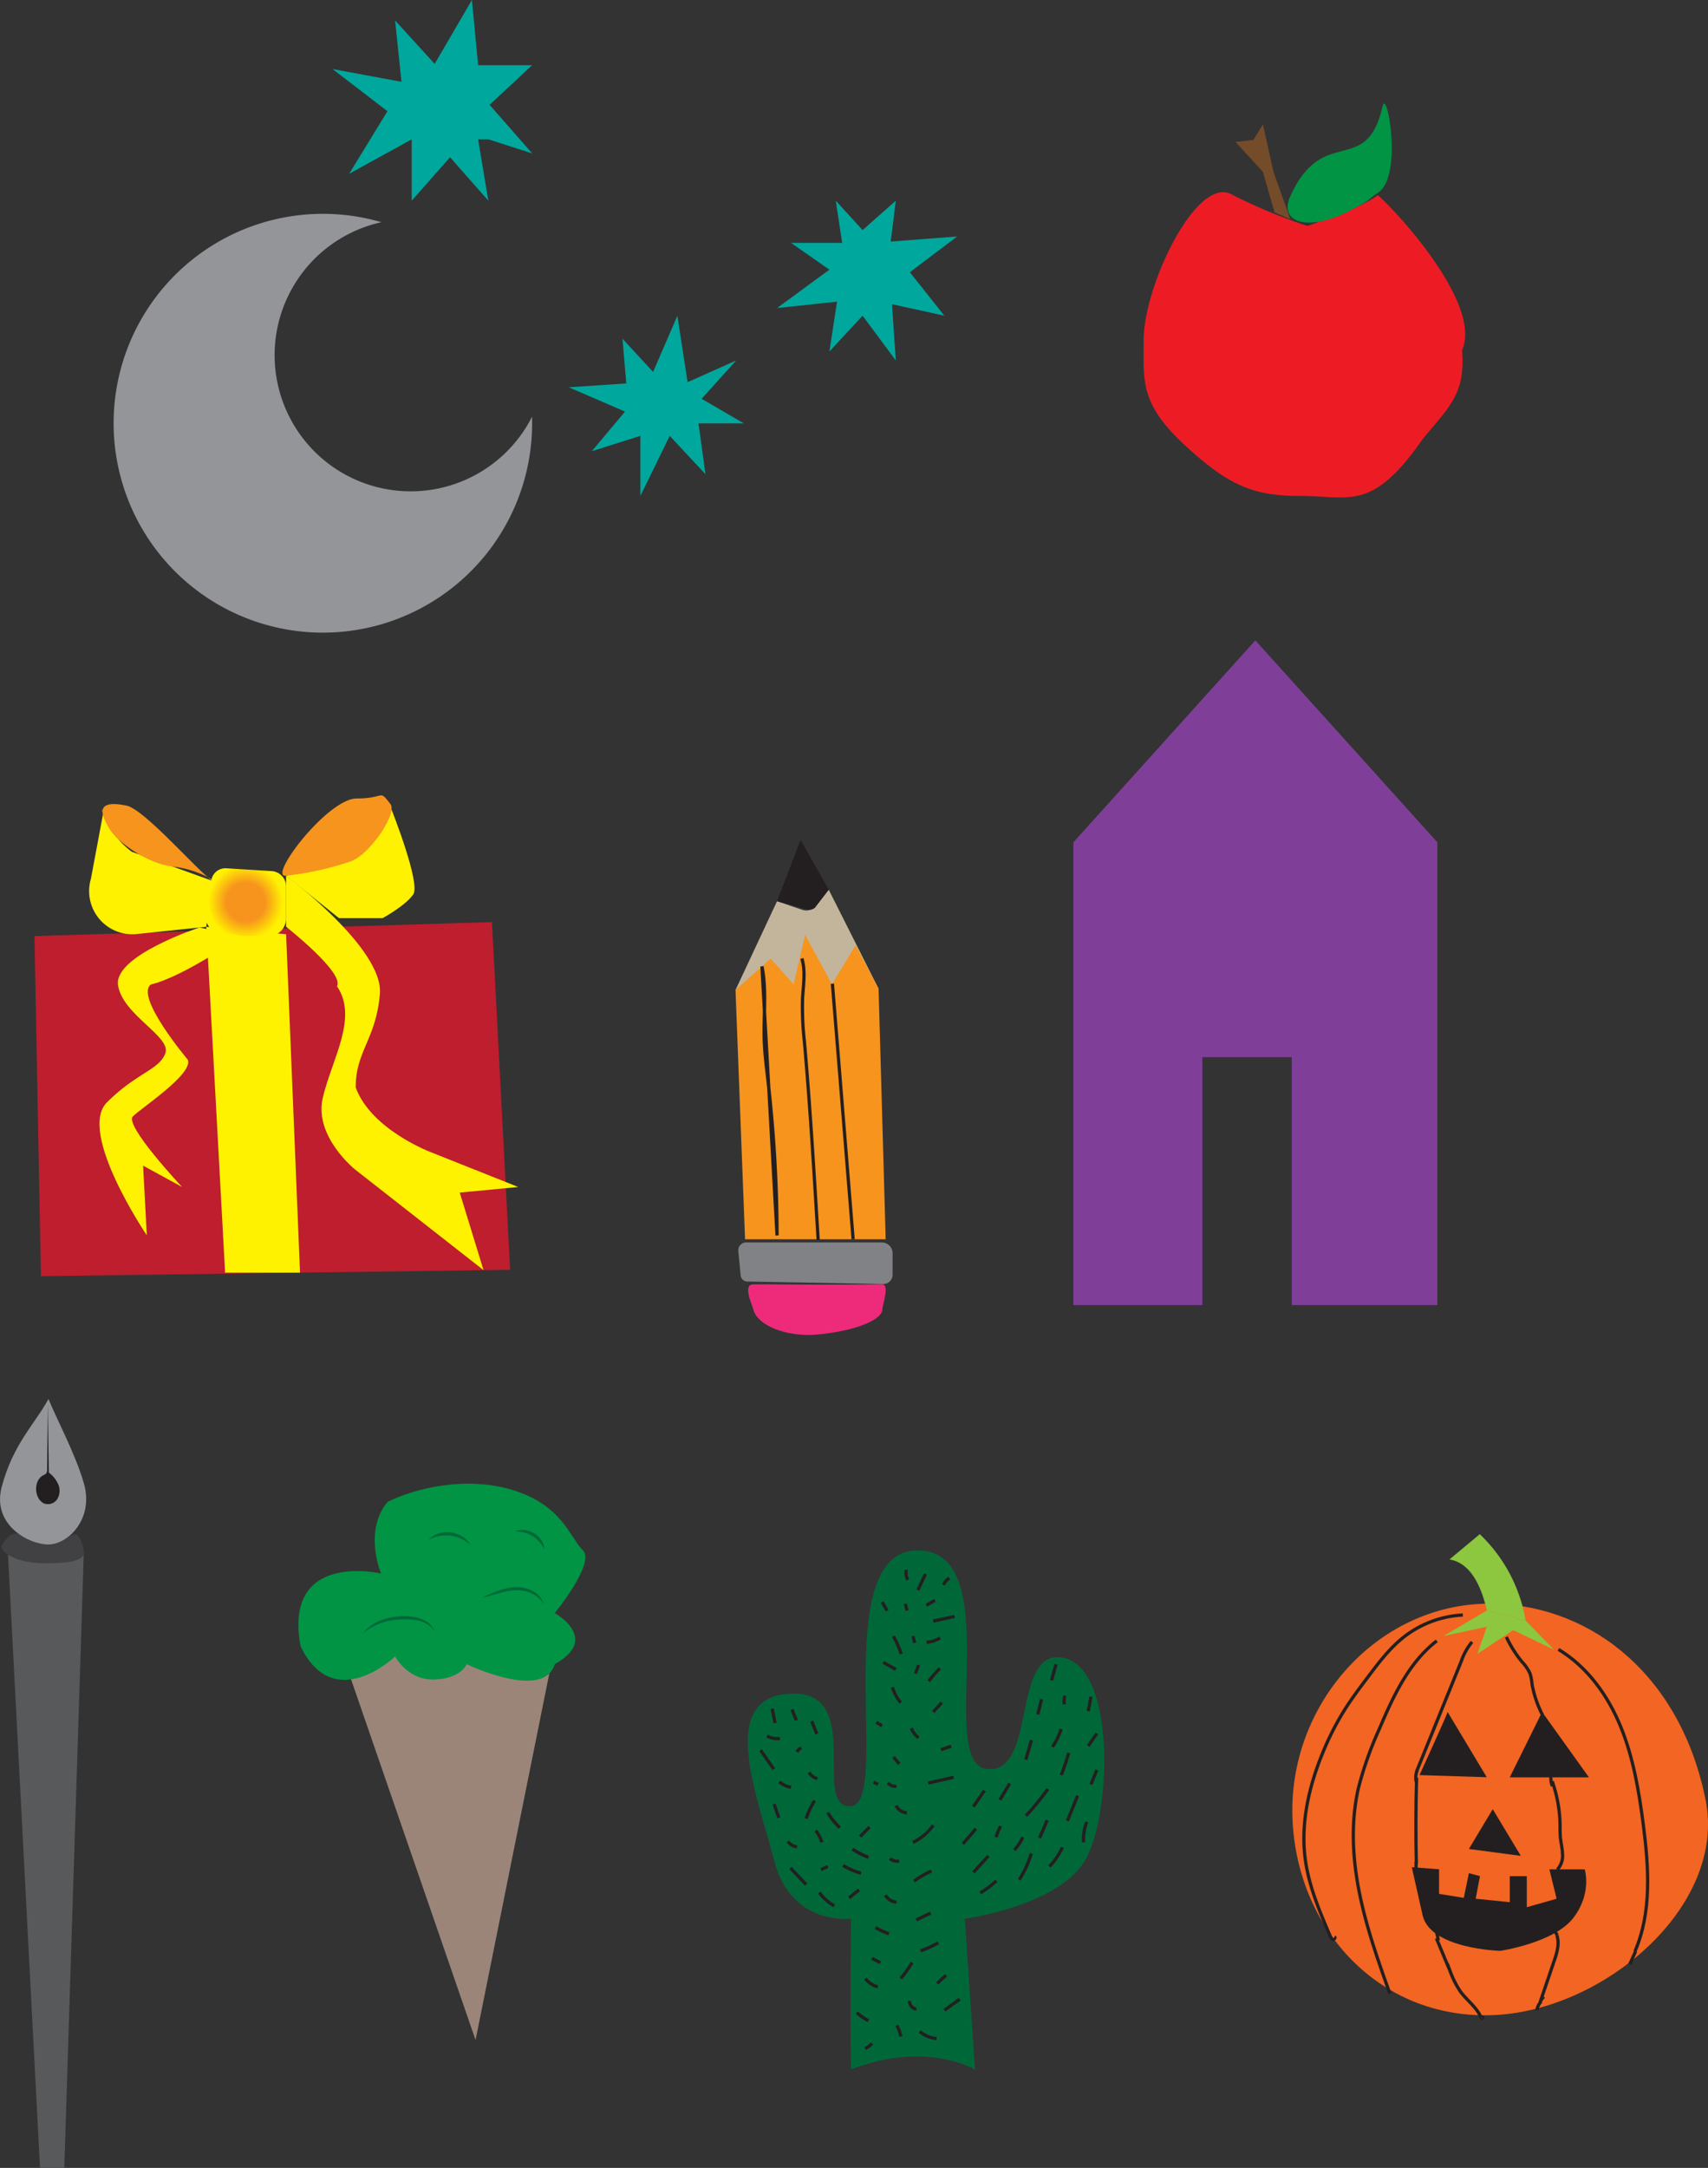 <svg id="Layer_1" data-name="Layer 1" xmlns="http://www.w3.org/2000/svg" xmlns:xlink="http://www.w3.org/1999/xlink" viewBox="0 0 529 670.95"><rect x="0" y="0" width="529" height="670.95" fill="#333333" stroke="none"/><defs><style>.cls-1{fill:#939598;}.cls-2{fill:#00a79d;}.cls-3{fill:#7f3f98;}.cls-4{fill:#006838;}.cls-5{fill:#9b8579;}.cls-6{fill:#009444;}.cls-7{fill:#ed1c24;}.cls-8{fill:#754c29;}.cls-9{fill:#be1e2d;}.cls-10{fill:#fff200;}.cls-11,.cls-16{fill:#f7941d;}.cls-12{fill:url(#radial-gradient);}.cls-13{fill:#c2b59b;}.cls-14{fill:#ee2a7b;}.cls-15{fill:#808285;}.cls-16,.cls-18{stroke:#231f20;stroke-miterlimit:10;}.cls-17{fill:#231f20;}.cls-18{fill:none;}.cls-19{fill:#58595b;}.cls-20{fill:#414042;}.cls-21{fill:#f26522;}.cls-22{fill:#8dc63f;}</style><radialGradient id="radial-gradient" cx="141.41" cy="335.36" r="11.57" gradientUnits="userSpaceOnUse"><stop offset="0.52" stop-color="#f7941d"/><stop offset="1" stop-color="#fff200"/></radialGradient></defs><path class="cls-1" d="M230.14,187.19a64.81,64.81,0,1,1-46.67-62.26,42.14,42.14,0,1,0,46.64,60.21C230.13,185.82,230.14,186.5,230.14,187.19Z" transform="translate(-65.33 -56.16)"/><polygon class="cls-2" points="127.51 43.12 127.51 62.11 139.38 48.66 151.25 62.11 148.08 43.12 151.25 43.12 164.81 47.47 151.64 32.44 164.81 20.18 148.08 20.18 146.16 0 134.63 19.78 122.37 6.33 124.35 25.32 102.98 21.36 120 34.42 108.13 53.8 127.51 43.12"/><polygon class="cls-2" points="202.28 115.12 209.8 97.71 212.96 118.29 228 111.56 217.31 123.43 230.37 131.03 216.33 131.03 218.5 146.77 207.43 134.9 198.33 153.5 198.33 134.9 183.29 139.65 193.58 127.39 176.17 119.87 193.97 118.68 192.79 104.83 202.28 115.12"/><polygon class="cls-2" points="267.16 71.21 277.45 62.11 275.86 74.77 296.44 73.19 281.8 84.26 292.48 97.71 276.26 94.15 277.45 111.56 267.16 97.71 256.88 108.79 259.25 93.36 240.67 95.34 256.88 83.47 245.01 75.17 260.83 75.17 258.85 62.11 267.16 71.21"/><polygon class="cls-3" points="445.19 260.7 445.19 403.92 400.09 403.92 400.09 327.17 372.4 327.17 372.4 403.92 332.44 403.92 332.44 260.7 388.81 198.2 445.19 260.7"/><path class="cls-4" d="M328.93,696.65c-.39-16.62,0-46.68,0-46.68s-18.52,2.42-23.77-17.81-17.93-51,5.18-51.82,5.93,35.61,18.59,34.81S321.42,536,349.51,536s5.53,65.67,21.36,67.65,7.51-37.58,23.73-34.42,15,47.48,7.13,62.11S364.14,650,364.14,650l3.17,46.68S352.15,687.55,328.93,696.65Z" transform="translate(-65.33 -56.16)"/><polygon class="cls-5" points="147.29 631.38 171.82 509.54 105.75 511.12 147.29 631.38"/><path class="cls-6" d="M183.35,543.15s-5.54-13,2-22.15c7.91-4,24.13-8.31,39.16-3.56S241.9,532.08,245.86,536s-8.71,19.39-8.71,19.39,14.25,7.91,0,15.82c-3.43,11.5-27.29,0-27.29,0s-1.59,4.39-9.89,4.75-12.27-7.12-12.27-7.12-19,18.2-29.27-3.17C152.89,536,183.35,543.15,183.35,543.15Z" transform="translate(-65.33 -56.16)"/><path class="cls-4" d="M198.14,532.67a7,7,0,0,1,3.07-1.9,8.87,8.87,0,0,1,3.66-.33,8.71,8.71,0,0,1,3.48,1.17,6.86,6.86,0,0,1,2.54,2.56,11.28,11.28,0,0,0-12.75-1.5Z" transform="translate(-65.33 -56.16)"/><path class="cls-4" d="M214.62,550.64c1.63-.75,3.25-1.52,5-2.13a18.18,18.18,0,0,1,5.35-1.14,10.41,10.41,0,0,1,5.39,1.26,6.61,6.61,0,0,1,3.4,4.18,7.48,7.48,0,0,0-3.75-3.49,11.21,11.21,0,0,0-5-1C221.5,548.48,218.14,549.87,214.62,550.64Z" transform="translate(-65.33 -56.16)"/><path class="cls-4" d="M177.7,561.66a12.82,12.82,0,0,1,5-3.76,19.22,19.22,0,0,1,6.15-1.48,16.3,16.3,0,0,1,6.32.59,8.88,8.88,0,0,1,2.85,1.47,6.23,6.23,0,0,1,1.89,2.5,7.82,7.82,0,0,0-4.95-3.22,18.75,18.75,0,0,0-6-.35A19.14,19.14,0,0,0,177.7,561.66Z" transform="translate(-65.33 -56.16)"/><path class="cls-4" d="M224.9,530.15a5.43,5.43,0,0,1,3-.43,7.19,7.19,0,0,1,2.87,1,7.42,7.42,0,0,1,2.21,2.11,5.44,5.44,0,0,1,.95,2.83,9.67,9.67,0,0,0-9-5.51Z" transform="translate(-65.33 -56.16)"/><path class="cls-7" d="M518.15,164.56c6.39-14.24-20.5-43.25-26.1-48-5.19,4.07-21.82,9.52-21.82,9.52a164.72,164.72,0,0,1-23.51-9.78c-10.88-5.77-27.18,28.37-27.18,45.1,0,12.53-1.29,19.56,12.74,32.53s21.76,15.73,36,15.73c15.13,0,22,4.94,37.6-17.51C514.44,181.77,519.21,178,518.15,164.56Z" transform="translate(-65.33 -56.16)"/><polygon class="cls-8" points="399.65 67.86 394.75 65.73 391.15 53.18 382.65 43.93 388.22 43.31 391.15 38.49 394.41 53.18 399.65 67.86"/><path class="cls-6" d="M492.32,115.65c-4.76,3.28-1,1.52-8.84,5.66-12.79,6.72-22.3,3.9-18.49-4.49,10.15-22.35,23.59-5.73,28.52-27.69C494.89,83,499.82,110.48,492.32,115.65Z" transform="translate(-65.33 -56.16)"/><polygon class="cls-9" points="158 392.99 12.68 394.98 10.67 289.71 152.37 285.37 158 392.99"/><polygon class="cls-10" points="88.61 289.15 63.88 286.84 69.72 393.88 92.92 393.88 88.61 289.15"/><path class="cls-10" d="M129.21,343l-21.52,2.24a13.37,13.37,0,0,1-14.2-17.1L97.26,308c-1.2-5-.09,5.16,8.94,11.81l25,9Z" transform="translate(-65.33 -56.16)"/><path class="cls-11" d="M131.23,328.89c3.68,2.49-2.08-3.43-12.66-4.58-7.52-.81-17-7.65-19.27-11.51s-5.25-9.44,5.17-7.32C110.14,306.64,126.34,325.57,131.23,328.89Z" transform="translate(-65.33 -56.16)"/><path class="cls-12" d="M148.48,345.88H135.54A6.66,6.66,0,0,1,129,338l1.77-9.21a4.39,4.39,0,0,1,4.64-3.9l14.05.87a4.78,4.78,0,0,1,4.48,4.77v9.91A5.46,5.46,0,0,1,148.48,345.88Z" transform="translate(-65.33 -56.16)"/><path class="cls-10" d="M186.59,306.7l-9.08,13.85-23.57,6.63,16.37,13.13h13.54s7.19-3.93,9.49-7.37S186.59,306.7,186.59,306.7Z" transform="translate(-65.33 -56.16)"/><path class="cls-11" d="M186.25,305c-3.72-4.75-1.4-1.71-10.45-1.71S148,328,153.94,327.18a93.59,93.59,0,0,0,19.7-4.31C179.53,321.08,188.55,308,186.25,305Z" transform="translate(-65.33 -56.16)"/><path class="cls-10" d="M127.1,343.22s-26.65,8.7-25.21,17.9,16.5,15.82,14.66,21-8.91,6-18.12,15.24,12.37,41.13,12.37,41.13l-1.15-21.57,12.08,6.61s-18-19.12-15.24-21.86,18.77-13.14,17-17.54c0,0-16.59-19.68-11.38-23.3,9.94-2.3,28.06-14.95,28.06-14.95Z" transform="translate(-65.33 -56.16)"/><path class="cls-10" d="M153.94,327.18s30.2,22.44,29.05,36.53-7.59,17.84-7.48,29.05c4.89,13.23,23.59,20.13,23.59,20.13l26.74,10.64-18.12,1.73,7.37,24-39.86-31.2s-12.68-10.2-9.94-22.07,11.09-24.81,4.41-34.59c2.36-4.19-15.76-18.41-15.76-18.41Z" transform="translate(-65.33 -56.16)"/><path class="cls-13" d="M293.13,362.56l44.31-.4L322,331.51l-4,5a3.78,3.78,0,0,1-4.19,1.23L306,335.07Z" transform="translate(-65.33 -56.16)"/><path class="cls-14" d="M338.63,461.36c0,3.12-7.72,6.63-20,7.82-9.7.93-18.88-2.86-20-7.82-.3-1.37-3.41-7.66,0-7.7,5-.06,13.94.09,20,.09s15.23,0,19.77-.14C341.06,453.52,338.63,460,338.63,461.36Z" transform="translate(-65.33 -56.16)"/><path class="cls-15" d="M338.87,453.55l-42.08-.76a2.1,2.1,0,0,1-2.06-1.9l-.74-7.51a2.45,2.45,0,0,1,2.44-2.69h42a3.36,3.36,0,0,1,3.36,3.36v6.63A2.87,2.87,0,0,1,338.87,453.55Z" transform="translate(-65.33 -56.16)"/><polygon class="cls-11" points="230.76 383.54 227.8 306.4 235.99 299.1 238.68 296.7 245.8 304.62 249.36 289.38 257.67 304.62 264.99 292.55 272.11 306 274.31 383.54 240.67 383.54 230.76 383.54"/><path class="cls-16" d="M306,438.52l-4.68-83.26c1.52,7.47.44,15.39.72,23,.16,4.26.71,8.5,1.19,12.75A428.27,428.27,0,0,1,306,438.52Z" transform="translate(-65.33 -56.16)"/><line class="cls-11" x1="247.95" y1="295.42" x2="253.03" y2="383.54"/><line class="cls-11" x1="257.6" y1="303.83" x2="263.93" y2="382.75"/><path class="cls-17" d="M313.28,316.08l-7.28,19,9.07,2.49a2.81,2.81,0,0,0,2.64-.43l4.3-5.62Z" transform="translate(-65.33 -56.16)"/><path class="cls-18" d="M313.69,352.81c1.2,4,.43,8.21.21,12.35a95.24,95.24,0,0,0,.58,13.5c1.79,20.38,3,40.8,4.25,61.23" transform="translate(-65.33 -56.16)"/><path class="cls-18" d="M323.14,360.6l3.55,43.73,2.87,35.37" transform="translate(-65.33 -56.16)"/><path class="cls-18" d="M306.91,594.17a5.86,5.86,0,0,1-4-.75" transform="translate(-65.33 -56.16)"/><path class="cls-18" d="M312.17,598.4a3,3,0,0,1,1.34-1.31" transform="translate(-65.33 -56.16)"/><path class="cls-18" d="M310.33,609.3a7.4,7.4,0,0,1-3.65-1.69" transform="translate(-65.33 -56.16)"/><path class="cls-18" d="M315,619a27.12,27.12,0,0,1,2.63-5.55" transform="translate(-65.33 -56.16)"/><path class="cls-18" d="M312.18,627.76a4.18,4.18,0,0,1-2.84-1.7" transform="translate(-65.33 -56.16)"/><path class="cls-18" d="M319.58,634.82l2.15-1" transform="translate(-65.33 -56.16)"/><path class="cls-18" d="M331.74,624.56l2.88-2.93" transform="translate(-65.33 -56.16)"/><path class="cls-18" d="M343.85,602.09l-1.8-2.15" transform="translate(-65.33 -56.16)"/><path class="cls-18" d="M344.33,583.14a13,13,0,0,1-2.59-4.78" transform="translate(-65.33 -56.16)"/><path class="cls-18" d="M344.45,568.05a29.28,29.28,0,0,0-2.45-5.52" transform="translate(-65.33 -56.16)"/><path class="cls-18" d="M346.27,554.61l-.56-2.1" transform="translate(-65.33 -56.16)"/><path class="cls-18" d="M352.24,553l2.66-1.55" transform="translate(-65.33 -56.16)"/><path class="cls-18" d="M352.28,564.44a10,10,0,0,0,4.24-1.34" transform="translate(-65.33 -56.16)"/><path class="cls-18" d="M353,576.49a29.5,29.5,0,0,1,3.45-4" transform="translate(-65.33 -56.16)"/><path class="cls-18" d="M354.37,586l2.64-2.9" transform="translate(-65.33 -56.16)"/><path class="cls-18" d="M356.78,597.68l3.16-1.08" transform="translate(-65.33 -56.16)"/><path class="cls-18" d="M352.83,608l7.87-1.78" transform="translate(-65.33 -56.16)"/><path class="cls-18" d="M346.21,617.21a3.93,3.93,0,0,1-3.35-2.23" transform="translate(-65.33 -56.16)"/><path class="cls-18" d="M348.08,626.4a17,17,0,0,0,6.3-5.32" transform="translate(-65.33 -56.16)"/><path class="cls-18" d="M343.83,632.16a3.65,3.65,0,0,1-2.89-.8" transform="translate(-65.33 -56.16)"/><path class="cls-18" d="M348.42,638.37a28.23,28.23,0,0,1,5.4-3.13" transform="translate(-65.33 -56.16)"/><path class="cls-18" d="M343,644.86a4.15,4.15,0,0,1-3.41-2.15" transform="translate(-65.33 -56.16)"/><path class="cls-18" d="M349.12,650.38l4.46-2.15" transform="translate(-65.33 -56.16)"/><path class="cls-18" d="M340.64,654.67a29.39,29.39,0,0,1-4.18-1.95" transform="translate(-65.33 -56.16)"/><path class="cls-18" d="M350.46,659.94a30.77,30.77,0,0,0,5.47-2.52" transform="translate(-65.33 -56.16)"/><path class="cls-18" d="M338,663.61l-2.62-1.35" transform="translate(-65.33 -56.16)"/><path class="cls-18" d="M337.2,671.07a7.17,7.17,0,0,1-3.85-2.56" transform="translate(-65.33 -56.16)"/><path class="cls-18" d="M334.29,681.58a20.44,20.44,0,0,1-3.61-2.51" transform="translate(-65.33 -56.16)"/><path class="cls-18" d="M344.29,668.5a37.18,37.18,0,0,0,3.53-4.93" transform="translate(-65.33 -56.16)"/><path class="cls-18" d="M355.62,670.07a26.33,26.33,0,0,1,2.74-2.54" transform="translate(-65.33 -56.16)"/><path class="cls-18" d="M347,675.42a2.62,2.62,0,0,0,2.14,2.59" transform="translate(-65.33 -56.16)"/><path class="cls-18" d="M343.11,683a12.28,12.28,0,0,1,1.23,3.47" transform="translate(-65.33 -56.16)"/><path class="cls-18" d="M335.4,688.61a6.44,6.44,0,0,1-2.12,1.57" transform="translate(-65.33 -56.16)"/><path class="cls-18" d="M350.19,684.89a9.15,9.15,0,0,0,5.25,2.19" transform="translate(-65.33 -56.16)"/><path class="cls-18" d="M357.82,678.33l4.75-3.43" transform="translate(-65.33 -56.16)"/><path class="cls-18" d="M366.81,615.31l3.42-5" transform="translate(-65.33 -56.16)"/><path class="cls-18" d="M375,613.22l3.06-5.07" transform="translate(-65.33 -56.16)"/><path class="cls-18" d="M383.06,600.76l1.72-6" transform="translate(-65.33 -56.16)"/><path class="cls-18" d="M386.76,586.79l1.16-4.72" transform="translate(-65.33 -56.16)"/><path class="cls-18" d="M395,583.63a5.93,5.93,0,0,1,.15-2.65" transform="translate(-65.33 -56.16)"/><path class="cls-18" d="M391,576.24l1.42-5" transform="translate(-65.33 -56.16)"/><path class="cls-18" d="M402.39,585.75l.83-4.48" transform="translate(-65.33 -56.16)"/><path class="cls-18" d="M402.37,596.55l2.7-3.91" transform="translate(-65.33 -56.16)"/><path class="cls-18" d="M391.3,596.82a19.64,19.64,0,0,0,2.67-5.53" transform="translate(-65.33 -56.16)"/><path class="cls-18" d="M394,605.54a55.58,55.58,0,0,0,2.31-6.88" transform="translate(-65.33 -56.16)"/><path class="cls-18" d="M383.08,618.14a80.44,80.44,0,0,0,6.79-8.29" transform="translate(-65.33 -56.16)"/><path class="cls-18" d="M395.91,619.71l3.19-7.8" transform="translate(-65.33 -56.16)"/><path class="cls-18" d="M373.83,624.76a15.54,15.54,0,0,1,1.41-3.4" transform="translate(-65.33 -56.16)"/><path class="cls-18" d="M363.56,626.84l4-4.68" transform="translate(-65.33 -56.16)"/><path class="cls-18" d="M366.83,635.64l4.65-5.1" transform="translate(-65.33 -56.16)"/><path class="cls-18" d="M368.92,642a27.14,27.14,0,0,0,5-3.74" transform="translate(-65.33 -56.16)"/><path class="cls-18" d="M379.46,628.76a13.55,13.55,0,0,0,2.62-4" transform="translate(-65.33 -56.16)"/><path class="cls-18" d="M381,637.94a32.35,32.35,0,0,0,3.74-8.15" transform="translate(-65.33 -56.16)"/><path class="cls-18" d="M387.29,625q1.29-2.73,2.36-5.54" transform="translate(-65.33 -56.16)"/><path class="cls-18" d="M390.34,633.83a21,21,0,0,0,4.05-5.92" transform="translate(-65.33 -56.16)"/><path class="cls-18" d="M400.93,626.37a14.52,14.52,0,0,1,1-6.32" transform="translate(-65.33 -56.16)"/><path class="cls-18" d="M403.21,608.44l1.84-4.48" transform="translate(-65.33 -56.16)"/><path class="cls-18" d="M318.5,606.65a4.32,4.32,0,0,1-2.59-1.93" transform="translate(-65.33 -56.16)"/><path class="cls-18" d="M318.33,592.84l-1.6-4" transform="translate(-65.33 -56.16)"/><path class="cls-18" d="M312,588.62l-1.4-3.39" transform="translate(-65.33 -56.16)"/><path class="cls-18" d="M305,603.72l-4.1-5.89" transform="translate(-65.33 -56.16)"/><path class="cls-18" d="M305.39,589.43l-.9-4.46" transform="translate(-65.33 -56.16)"/><path class="cls-18" d="M306.55,618.75l-1.47-4.26" transform="translate(-65.33 -56.16)"/><path class="cls-18" d="M325.43,621.82a23.2,23.2,0,0,1-3.76-4.68" transform="translate(-65.33 -56.16)"/><path class="cls-18" d="M319.89,626.35a12,12,0,0,0-1.92-3.66" transform="translate(-65.33 -56.16)"/><path class="cls-18" d="M315,639.41l-4.87-5.14" transform="translate(-65.33 -56.16)"/><path class="cls-18" d="M323.72,646a14.29,14.29,0,0,1-4.63-4.12" transform="translate(-65.33 -56.16)"/><path class="cls-18" d="M331.39,641.06l-3.08,2.48" transform="translate(-65.33 -56.16)"/><path class="cls-18" d="M332,635.89a19.9,19.9,0,0,1-5.54-2.39" transform="translate(-65.33 -56.16)"/><path class="cls-18" d="M334.29,631a26.73,26.73,0,0,1-4.92-2.56" transform="translate(-65.33 -56.16)"/><path class="cls-18" d="M337.26,608.4l-1.38-.67" transform="translate(-65.33 -56.16)"/><path class="cls-18" d="M343,608.94a2.65,2.65,0,0,1-2.65-1" transform="translate(-65.33 -56.16)"/><path class="cls-18" d="M338.52,590.29l-1.81-1.11" transform="translate(-65.33 -56.16)"/><path class="cls-18" d="M349.82,594a7,7,0,0,1-2.25-3" transform="translate(-65.33 -56.16)"/><path class="cls-18" d="M342.77,572.84l-3.9-2.2" transform="translate(-65.33 -56.16)"/><path class="cls-18" d="M348.85,574.14l1-2.66" transform="translate(-65.33 -56.16)"/><path class="cls-18" d="M348.61,564.64l-.5-2.11" transform="translate(-65.33 -56.16)"/><path class="cls-18" d="M349.61,548.28l2.36-5" transform="translate(-65.33 -56.16)"/><path class="cls-18" d="M354.35,557.89l6.62-1.44" transform="translate(-65.33 -56.16)"/><path class="cls-18" d="M340.1,554.65,338.56,552" transform="translate(-65.33 -56.16)"/><path class="cls-18" d="M346.47,545.13A5.23,5.23,0,0,1,346,542" transform="translate(-65.33 -56.16)"/><path class="cls-18" d="M357.56,546.72a3.84,3.84,0,0,1,1.84-2.12" transform="translate(-65.33 -56.16)"/><polygon class="cls-19" points="12.39 670.95 19.91 670.95 25.93 481.18 2.48 481.18 12.39 670.95"/><path class="cls-20" d="M91.18,535.43c.63,2.43,0,4.56-11.87,4.56-9.12,0-14.54-3.65-13.26-5.82,4.55-7.63,7.69,0,14.25,0S88.8,526.34,91.18,535.43Z" transform="translate(-65.33 -56.16)"/><path class="cls-1" d="M91.34,515.36c-2.54-9-8.79-20.7-11-26.21C76,497.07,69.42,503,65.87,516.31c-3.14,11.77,8.36,17.86,14.43,17.86S94.43,526.3,91.34,515.36Z" transform="translate(-65.33 -56.16)"/><path class="cls-17" d="M80.16,490.74,79.92,511a1.83,1.83,0,0,1-.29,1.18,2.41,2.41,0,0,1-.83.53c-2.27,1.14-2.83,4.34-1.78,6.65a4.11,4.11,0,0,0,1.89,2.09,3.46,3.46,0,0,0,4.15-1.32,5,5,0,0,0,.32-4.55,9.07,9.07,0,0,0-2.93-3.66" transform="translate(-65.33 -56.16)"/><path class="cls-21" d="M593.59,613.22c6.59,33-31.77,65.58-66.33,66.63s-59.75-26.14-61.58-59.8c-2-36.62,27.14-68.74,63-67.54C559.16,553.53,586,575.37,593.59,613.22Z" transform="translate(-65.33 -56.16)"/><path class="cls-17" d="M513.68,586c-.26,1.07-8.7,19.54-8.7,19.54l20.83.66Z" transform="translate(-65.33 -56.16)"/><polygon class="cls-17" points="477.62 529.84 467.6 550.08 492.13 550.08 477.62 529.84"/><polygon class="cls-17" points="462.33 559.93 454.94 572.25 471.03 574.38 462.33 559.93"/><path class="cls-17" d="M502.59,634.05l8.45.64v7.61l7.65,1.24,1.58-7.65,3.43.92-1.32,7,10.55,1.07v-8.05h5.28v9.6l9.23-2.62-2.24-9.1h10.94s2.37,7.42-3.56,15.08S530,659.94,530,659.94s-21.74-.56-24.07-11.06Z" transform="translate(-65.33 -56.16)"/><path class="cls-22" d="M537.85,557.71l-12-3.1c-2.3-9.93-6.26-14.93-11.6-15.81l9.4-7.82A48,48,0,0,1,537.85,557.71Z" transform="translate(-65.33 -56.16)"/><polygon class="cls-22" points="447.03 506.36 460.48 498.45 472.52 501.55 481.31 510.59 468.65 504.52 457.58 511.88 460.48 503.47 447.03 506.36"/><path class="cls-18" d="M518.4,556a32.3,32.3,0,0,0-18.23,6.77c-4.39,3.44-7.8,7.95-11.16,12.41-2.56,3.39-5.11,6.78-7.36,10.38a86.5,86.5,0,0,0-6.72,13.27c-4.24,10.37-6.82,21.7-5.33,32.81,1.12,8.29,4.44,16.09,7.74,23.78.17.4.39.85.81.94s.87-.53.5-.76" transform="translate(-65.33 -56.16)"/><path class="cls-18" d="M510.33,564c-8.69,6.71-13.49,17.16-17.79,27.26a109.89,109.89,0,0,0-6.48,18.29c-2.43,10.61-1.84,21.73.3,32.4s5.78,21,9.44,31.22" transform="translate(-65.33 -56.16)"/><path class="cls-18" d="M510.21,656.05l4.35,10.43a28.76,28.76,0,0,0,3.14,6.12c2,2.68,4.87,4.71,6.24,7.74.09.21.22.44.44.45s.23-.46,0-.37" transform="translate(-65.33 -56.16)"/><path class="cls-18" d="M504,633q-.31-13.32.08-26.64" transform="translate(-65.33 -56.16)"/><path class="cls-18" d="M504.07,604.42l13.8-34a19.37,19.37,0,0,1,3.38-6.1" transform="translate(-65.33 -56.16)"/><path class="cls-18" d="M531.88,562.8a36.65,36.65,0,0,0,4.85,7.69,13.38,13.38,0,0,1,2.49,3.64,17,17,0,0,1,.64,3.49,35,35,0,0,0,3.23,9.36" transform="translate(-65.33 -56.16)"/><path class="cls-18" d="M546.08,607.48A42.5,42.5,0,0,1,548.51,621c0,1.24,0,2.48.09,3.72.16,1.75.62,3.47.67,5.22a6.3,6.3,0,0,1-1.62,4.85" transform="translate(-65.33 -56.16)"/><path class="cls-18" d="M547.55,655.17c.86,2.69-.06,5.59-1,8.27L542.28,676a5.26,5.26,0,0,1,1.2-1.88" transform="translate(-65.33 -56.16)"/><path class="cls-18" d="M571.7,660.12c5.27-12.18,4.28-26.07,2.59-39.23-1.33-10.32-3.07-20.7-7-30.33S556.94,572,548,566.64" transform="translate(-65.33 -56.16)"/><path class="cls-18" d="M504.27,604.13a5.37,5.37,0,0,0-.29,3.49" transform="translate(-65.33 -56.16)"/><path class="cls-18" d="M510.77,656.69a11.62,11.62,0,0,0-1-3.69" transform="translate(-65.33 -56.16)"/><path class="cls-18" d="M503.92,632.43v3.43" transform="translate(-65.33 -56.16)"/><path class="cls-18" d="M545.72,605.51a6.84,6.84,0,0,0,.41,3.44" transform="translate(-65.33 -56.16)"/><path class="cls-18" d="M547.64,655.14l-.74-1.34" transform="translate(-65.33 -56.16)"/><path class="cls-18" d="M542.65,675.64a4.7,4.7,0,0,0-1.31,2.67" transform="translate(-65.33 -56.16)"/><path class="cls-18" d="M571.91,660.09l-1.82,4" transform="translate(-65.33 -56.16)"/></svg>